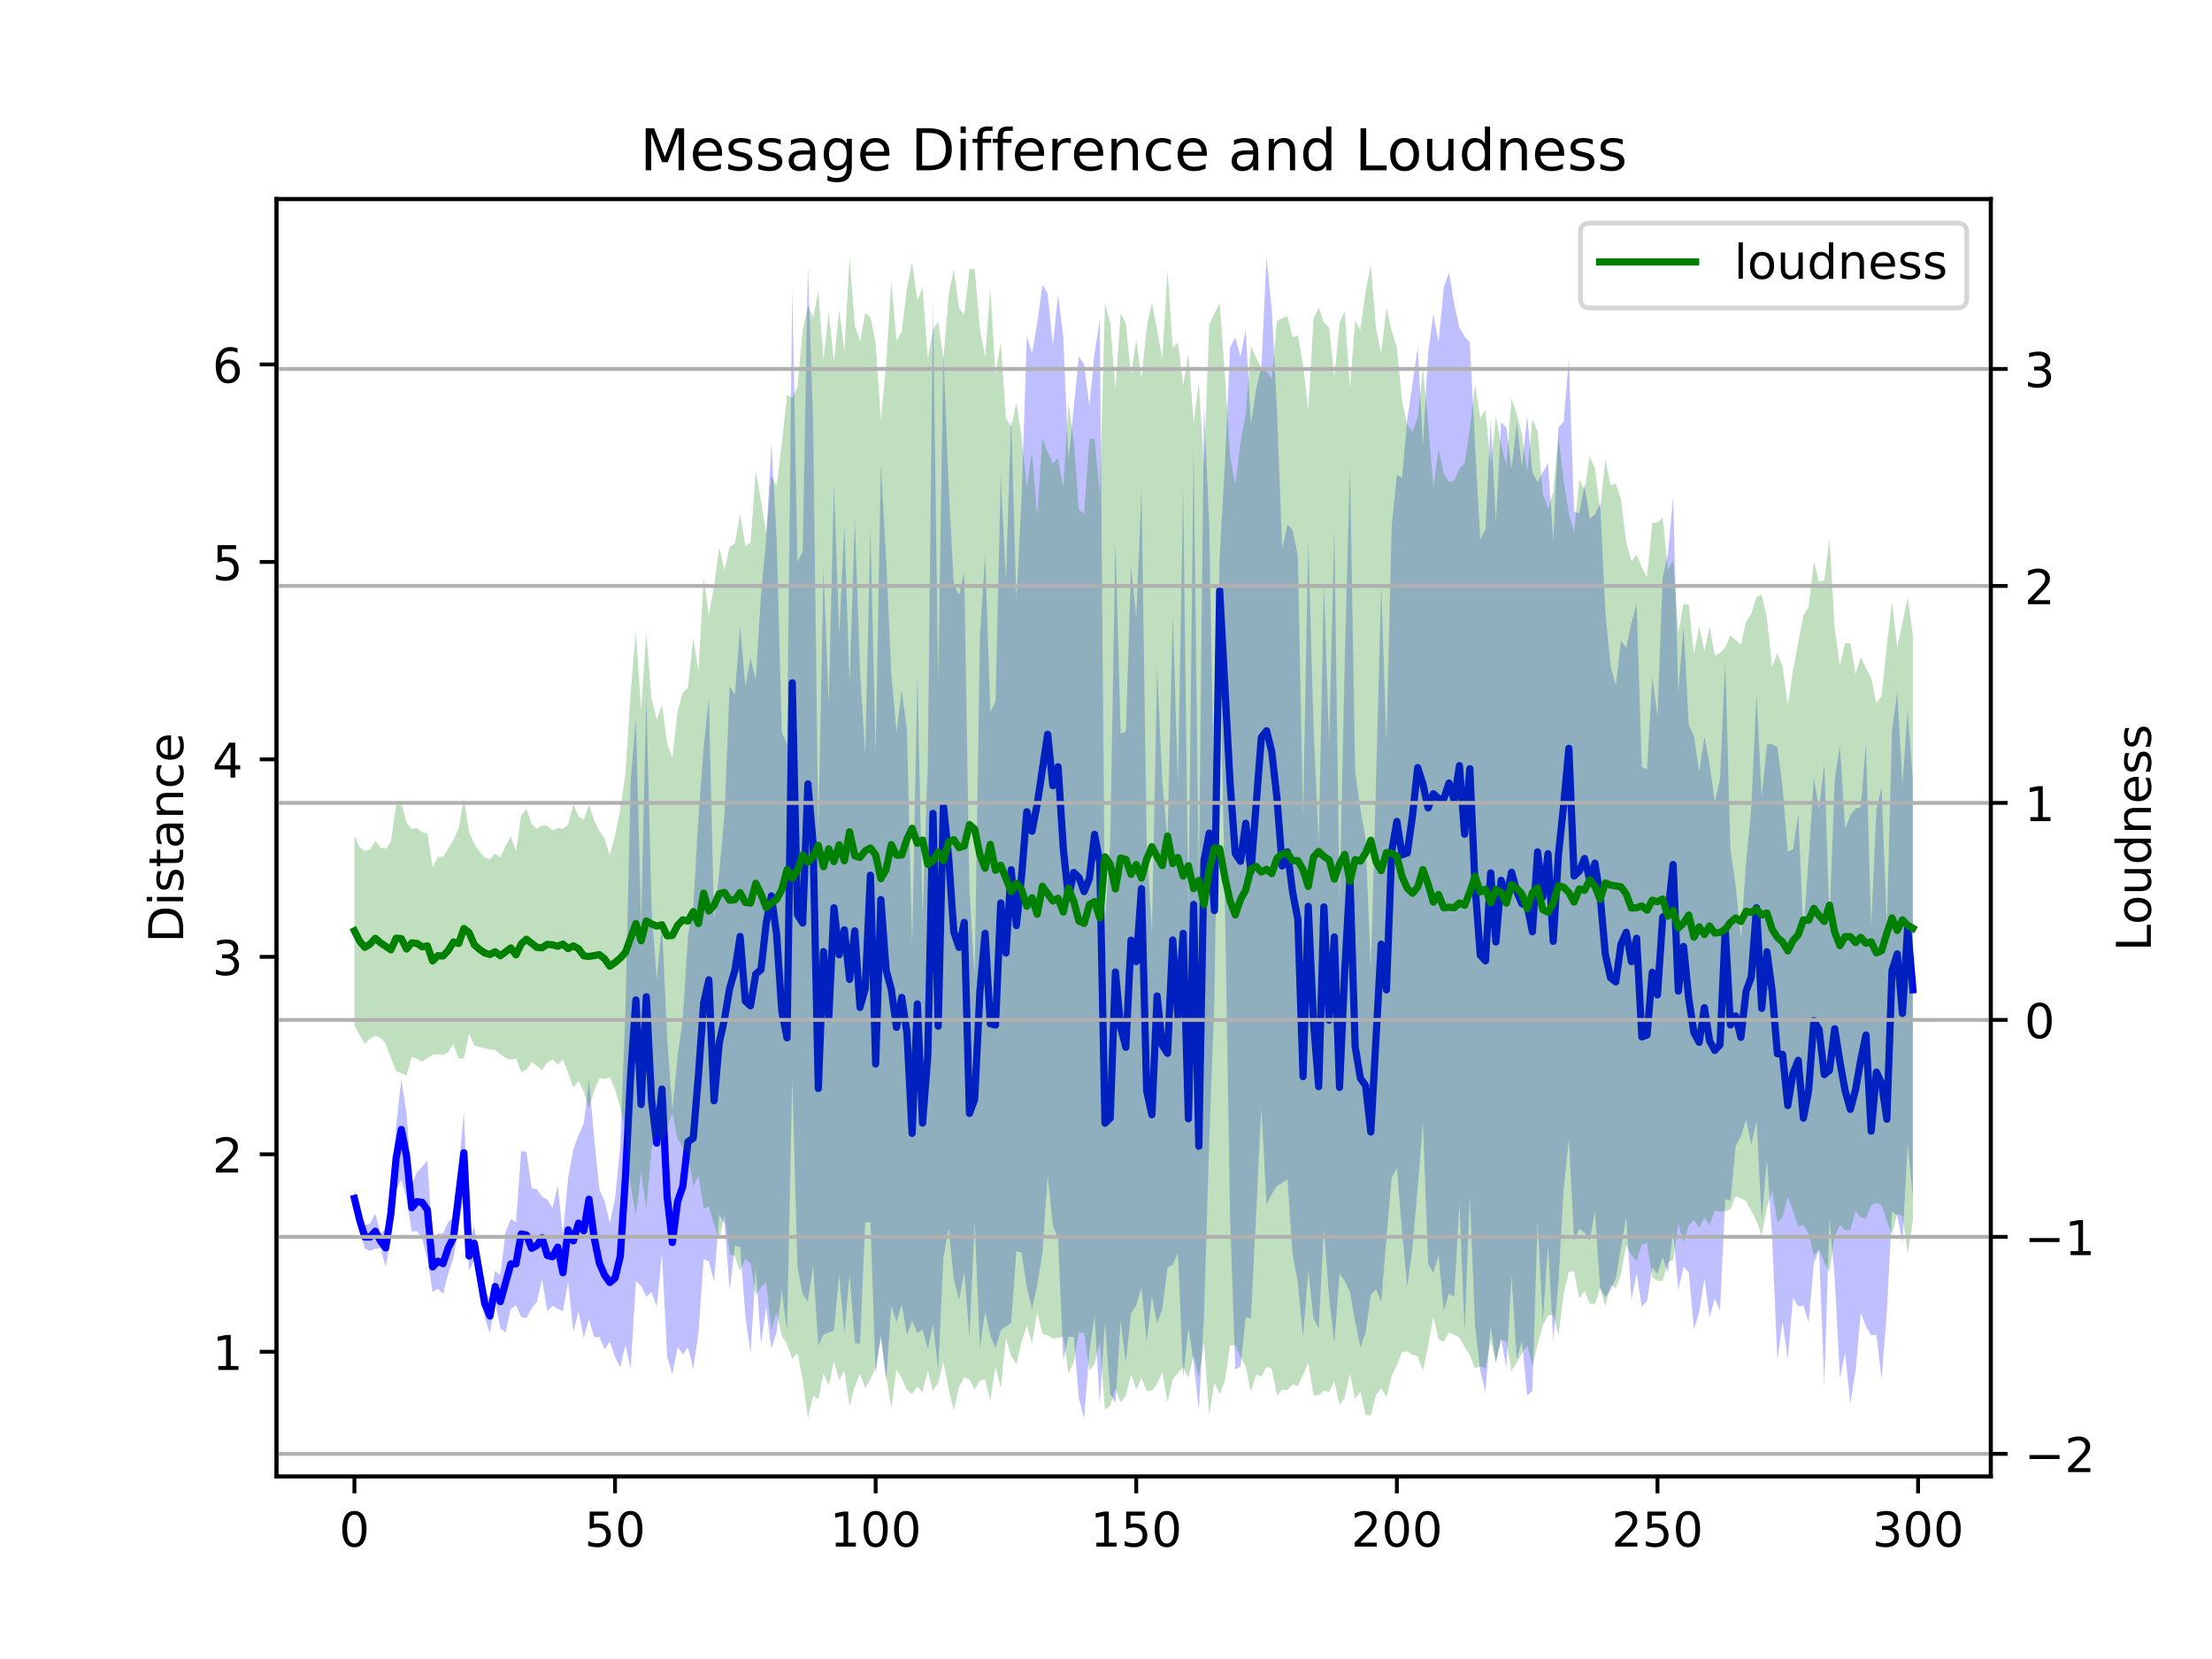 <?xml version="1.0" encoding="utf-8" standalone="no"?>
<!DOCTYPE svg PUBLIC "-//W3C//DTD SVG 1.1//EN"
  "http://www.w3.org/Graphics/SVG/1.1/DTD/svg11.dtd">
<!-- Created with matplotlib (https://matplotlib.org/) -->
<svg height="345.6pt" version="1.1" viewBox="0 0 460.8 345.6" width="460.8pt" xmlns="http://www.w3.org/2000/svg" xmlns:xlink="http://www.w3.org/1999/xlink">
 <defs>
  <style type="text/css">
*{stroke-linecap:butt;stroke-linejoin:round;}
  </style>
 </defs>
 <g id="figure_1">
  <g id="patch_1">
   <path d="M 0 345.6 
L 460.8 345.6 
L 460.8 0 
L 0 0 
z
" style="fill:#ffffff;"/>
  </g>
  <g id="axes_1">
   <g id="patch_2">
    <path d="M 57.6 307.584 
L 414.72 307.584 
L 414.72 41.472 
L 57.6 41.472 
z
" style="fill:#ffffff;"/>
   </g>
   <g id="PolyCollection_1">
    <path clip-path="url(#p0019d4f81c)" d="M 73.833 247.697 
L 73.833 251.621 
L 74.919 256.112 
L 76.004 260.156 
L 77.09 260.557 
L 78.176 260.15 
L 79.262 260.044 
L 80.348 263.97 
L 81.433 257.575 
L 82.519 247.896 
L 83.605 245.742 
L 84.691 249.686 
L 85.777 256.594 
L 86.862 256.452 
L 87.948 257.906 
L 89.034 262.431 
L 90.12 269.172 
L 91.206 268.462 
L 92.291 269.534 
L 93.377 265.325 
L 94.463 262.085 
L 95.549 255.434 
L 96.635 248.583 
L 97.72 264.641 
L 98.806 262.506 
L 99.892 267.842 
L 100.978 274.529 
L 102.064 277.753 
L 103.149 271.258 
L 104.235 276.711 
L 105.321 277.602 
L 106.407 272.662 
L 107.493 271.914 
L 108.578 274.367 
L 109.664 274.597 
L 110.75 272.566 
L 111.836 271.182 
L 112.922 266.405 
L 114.007 273.127 
L 115.093 272.009 
L 116.179 272.648 
L 117.265 273.176 
L 118.351 266.999 
L 119.436 277.505 
L 120.522 273.169 
L 121.608 278.718 
L 122.694 274.737 
L 123.78 278.583 
L 124.865 278.494 
L 125.951 281.115 
L 127.037 279.5 
L 128.123 282.722 
L 129.209 284.846 
L 130.294 280.208 
L 131.38 285.176 
L 132.466 266.859 
L 133.552 267.875 
L 134.638 270.111 
L 135.723 269.165 
L 136.809 272.266 
L 137.895 261.167 
L 138.981 282.541 
L 140.067 286.369 
L 141.152 280.598 
L 142.238 282.132 
L 143.324 280.665 
L 144.41 285.172 
L 145.496 277.733 
L 146.581 262.289 
L 147.667 262.777 
L 148.753 267.018 
L 149.839 252.961 
L 150.925 254.88 
L 152.01 268.738 
L 153.096 259.542 
L 154.182 259.713 
L 155.268 274.152 
L 156.354 281.948 
L 157.439 264.139 
L 158.525 279.921 
L 159.611 272.312 
L 160.697 280.988 
L 161.783 277.437 
L 162.868 268.8 
L 163.954 277.339 
L 165.04 224.715 
L 166.126 264.054 
L 167.212 269.577 
L 168.297 271.112 
L 169.383 263.689 
L 170.469 280.362 
L 171.555 277.974 
L 172.641 277.612 
L 173.726 277.173 
L 174.812 265.565 
L 175.898 277.72 
L 176.984 265.426 
L 178.07 279.753 
L 179.155 279.994 
L 180.241 254.708 
L 181.327 254.571 
L 182.413 286.266 
L 183.499 278.188 
L 184.584 287.795 
L 185.67 272.115 
L 186.756 275.441 
L 187.842 271.733 
L 188.928 278.123 
L 190.013 275.102 
L 191.099 277.707 
L 192.185 276.991 
L 193.271 280.97 
L 194.357 275.864 
L 195.442 285.347 
L 196.528 262.024 
L 197.614 255.869 
L 198.7 266.536 
L 199.786 270.824 
L 200.871 265.033 
L 201.957 278.532 
L 203.043 254.62 
L 204.129 280.709 
L 205.215 273.265 
L 206.3 278.206 
L 207.386 280.93 
L 208.472 277.153 
L 209.558 276.291 
L 210.644 275.602 
L 211.729 260.63 
L 212.815 261.013 
L 213.901 268.159 
L 214.987 272.625 
L 216.073 267.669 
L 217.158 261.08 
L 218.244 244.794 
L 219.33 255.346 
L 220.416 258.134 
L 221.502 283.286 
L 222.587 278.453 
L 223.673 278.512 
L 224.759 291.386 
L 225.845 295.488 
L 226.931 281.641 
L 228.016 274.064 
L 229.102 292.471 
L 230.188 275.517 
L 231.274 290.317 
L 232.36 292.296 
L 233.445 275.164 
L 234.531 283.873 
L 235.617 273.604 
L 236.703 271.968 
L 237.789 268.105 
L 238.875 279.584 
L 239.96 270.089 
L 241.046 275.723 
L 242.132 272.688 
L 243.218 264.064 
L 244.304 263.517 
L 245.389 260.99 
L 246.475 286.977 
L 247.561 276.504 
L 248.647 283.643 
L 249.733 293.691 
L 250.818 274.155 
L 251.904 237.601 
L 252.99 208.007 
L 254.076 130.184 
L 255.162 187.424 
L 256.247 253.781 
L 257.333 285.305 
L 258.419 284.619 
L 259.505 274.408 
L 260.591 274.665 
L 261.676 252.816 
L 262.762 230.761 
L 263.848 250.895 
L 264.934 248.728 
L 266.02 247.055 
L 267.105 246.444 
L 268.191 245.669 
L 269.277 261.344 
L 270.363 267.2 
L 271.449 278.514 
L 272.534 264.771 
L 273.62 274.568 
L 274.706 276.763 
L 275.792 256.04 
L 276.878 270.281 
L 277.963 279.783 
L 279.049 265.35 
L 280.135 266.82 
L 281.221 269.123 
L 282.307 275.302 
L 283.392 280.671 
L 284.478 277.613 
L 285.564 269.73 
L 286.65 268.556 
L 287.736 271.244 
L 288.821 258.064 
L 289.907 245.296 
L 290.993 243.312 
L 292.079 256.723 
L 293.165 267.98 
L 294.25 259.815 
L 295.336 247.448 
L 296.422 233.93 
L 297.508 263.229 
L 298.594 265.218 
L 299.679 261.503 
L 300.765 273.067 
L 301.851 269.437 
L 302.937 270.162 
L 304.023 250.757 
L 305.108 277.42 
L 306.194 248.936 
L 307.28 276.363 
L 308.366 285.587 
L 309.452 290.048 
L 310.537 276.254 
L 311.623 283.733 
L 312.709 278.786 
L 313.795 285.014 
L 314.881 265.748 
L 315.966 283.27 
L 317.052 279.249 
L 318.138 290.721 
L 319.224 289.758 
L 320.31 254.435 
L 321.395 275.442 
L 322.481 259.255 
L 323.567 279.441 
L 324.653 267.009 
L 325.739 247.687 
L 326.824 237.149 
L 327.91 258.453 
L 328.996 255.987 
L 330.082 256.755 
L 331.168 258.468 
L 332.253 252.429 
L 333.339 268.288 
L 334.425 270.244 
L 335.511 268.64 
L 336.597 266.344 
L 337.682 259.981 
L 338.768 253.47 
L 339.854 270.852 
L 340.94 265.262 
L 342.026 272.244 
L 343.111 270.999 
L 344.197 264.031 
L 345.283 265.326 
L 346.369 261.867 
L 347.455 265.145 
L 348.54 256.637 
L 349.626 268.701 
L 350.712 263.921 
L 351.798 265.079 
L 352.884 276.887 
L 353.969 273.445 
L 355.055 266.295 
L 356.141 274.499 
L 357.227 270.521 
L 358.313 273.02 
L 359.398 249.838 
L 360.484 250.09 
L 361.57 238.812 
L 362.656 236.753 
L 363.742 233.212 
L 364.827 238.59 
L 365.913 233.507 
L 366.999 254.071 
L 368.085 241.497 
L 369.171 257.969 
L 370.256 283.361 
L 371.342 275.295 
L 372.428 283.273 
L 373.514 270.378 
L 374.6 272.171 
L 375.685 271.977 
L 376.771 275.441 
L 377.857 263.238 
L 378.943 260.289 
L 380.029 288.737 
L 381.114 253.882 
L 382.2 266.133 
L 383.286 287.158 
L 384.372 281.862 
L 385.458 292.397 
L 386.543 285.559 
L 387.629 273.506 
L 388.715 276.327 
L 389.801 278.204 
L 390.887 278.055 
L 391.972 287.318 
L 393.058 273.383 
L 394.144 252.315 
L 395.23 253.225 
L 396.316 258.952 
L 397.401 238.257 
L 398.487 249.545 
L 398.487 162.852 
L 398.487 162.852 
L 397.401 148.091 
L 396.316 163.28 
L 395.23 144.204 
L 394.144 152.071 
L 393.058 192.938 
L 391.972 163.966 
L 390.887 168.637 
L 389.801 193.084 
L 388.715 154.885 
L 387.629 168.145 
L 386.543 168.444 
L 385.458 169.791 
L 384.372 172.563 
L 383.286 155.281 
L 382.2 162.483 
L 381.114 192.048 
L 380.029 158.993 
L 378.943 168.56 
L 377.857 162.018 
L 376.771 178.88 
L 375.685 193.881 
L 374.6 169.595 
L 373.514 176.891 
L 372.428 177.324 
L 371.342 164.016 
L 370.256 155.672 
L 369.171 155.025 
L 368.085 155.052 
L 366.999 166.028 
L 365.913 144.674 
L 364.827 168.472 
L 363.742 179.77 
L 362.656 195.445 
L 361.57 184.471 
L 360.484 176.939 
L 359.398 137.683 
L 358.313 162.193 
L 357.227 167.144 
L 356.141 159.17 
L 355.055 153.543 
L 353.969 160.837 
L 352.884 153.334 
L 351.798 151.015 
L 350.712 130.411 
L 349.626 144.23 
L 348.54 103.551 
L 347.455 115.45 
L 346.369 120.307 
L 345.283 149.17 
L 344.197 141.058 
L 343.111 160.222 
L 342.026 159.762 
L 340.94 125.656 
L 339.854 129.805 
L 338.768 134.966 
L 337.682 133.421 
L 336.597 142.761 
L 335.511 138.752 
L 334.425 127.386 
L 333.339 104.842 
L 332.253 107.195 
L 331.168 107.988 
L 330.082 100.929 
L 328.996 106.947 
L 327.91 106.509 
L 326.824 74.641 
L 325.739 87.859 
L 324.653 89.034 
L 323.567 112.754 
L 322.481 96.402 
L 321.395 98.329 
L 320.31 100.494 
L 319.224 98.46 
L 318.138 86.595 
L 317.052 97.271 
L 315.966 88.145 
L 314.881 97.668 
L 313.795 89.112 
L 312.709 87.956 
L 311.623 108.709 
L 310.537 87.41 
L 309.452 110.262 
L 308.366 112.344 
L 307.28 92.711 
L 306.194 71.335 
L 305.108 70.142 
L 304.023 68.236 
L 302.937 63.29 
L 301.851 56.795 
L 300.765 59.814 
L 299.679 71.245 
L 298.594 65.476 
L 297.508 73.378 
L 296.422 92.707 
L 295.336 72.347 
L 294.25 80.014 
L 293.165 87.379 
L 292.079 99.431 
L 290.993 98.942 
L 289.907 109.646 
L 288.821 154.369 
L 287.736 122.096 
L 286.65 162.769 
L 285.564 201.906 
L 284.478 174.66 
L 283.392 168.573 
L 282.307 160.771 
L 281.221 96.802 
L 280.135 137.724 
L 279.049 187.687 
L 277.963 110.561 
L 276.878 154.782 
L 275.792 121.805 
L 274.706 175.965 
L 273.62 150.983 
L 272.534 112.843 
L 271.449 170.047 
L 270.363 115.833 
L 269.277 110.394 
L 268.191 109.276 
L 267.105 114.375 
L 266.02 85.544 
L 264.934 64.434 
L 263.848 53.568 
L 262.762 76.484 
L 261.676 81.116 
L 260.591 88.455 
L 259.505 68.593 
L 258.419 74.24 
L 257.333 70.338 
L 256.247 72.34 
L 255.162 96.885 
L 254.076 115.854 
L 252.99 171.35 
L 251.904 109.521 
L 250.818 84.361 
L 249.733 183.886 
L 248.647 93.196 
L 247.561 189.631 
L 246.475 101.882 
L 245.389 163.032 
L 244.304 128.108 
L 243.218 174.8 
L 242.132 162.854 
L 241.046 139.231 
L 239.96 194.345 
L 238.875 174.924 
L 237.789 102.133 
L 236.703 128.668 
L 235.617 118.097 
L 234.531 152.466 
L 233.445 152.809 
L 232.36 112.689 
L 231.274 175.527 
L 230.188 192.482 
L 229.102 66.756 
L 228.016 73.573 
L 226.931 84.479 
L 225.845 75.995 
L 224.759 74.174 
L 223.673 84.996 
L 222.587 95.756 
L 221.502 70.201 
L 220.416 61.324 
L 219.33 71.986 
L 218.244 61.134 
L 217.158 59.29 
L 216.073 67.32 
L 214.987 73.685 
L 213.901 70.021 
L 212.815 103.911 
L 211.729 124.982 
L 210.644 86.761 
L 209.558 120.802 
L 208.472 99.042 
L 207.386 146.148 
L 206.3 148.342 
L 205.215 115.57 
L 204.129 132.64 
L 203.043 203.402 
L 201.957 185.369 
L 200.871 119.27 
L 199.786 123.907 
L 198.7 121.781 
L 197.614 101.246 
L 196.528 73.589 
L 195.442 142.213 
L 194.357 62.996 
L 193.271 159.093 
L 192.185 190.945 
L 191.099 140.559 
L 190.013 197.08 
L 188.928 152.027 
L 187.842 143.814 
L 186.756 152.6 
L 185.67 140.075 
L 184.584 116.326 
L 183.499 96.61 
L 182.413 157.04 
L 181.327 110.054 
L 180.241 157.15 
L 179.155 139.742 
L 178.07 108.048 
L 176.984 142.606 
L 175.898 109.657 
L 174.812 132.197 
L 173.726 101.015 
L 172.641 146.684 
L 171.555 118.471 
L 170.469 173.132 
L 169.383 87.657 
L 168.297 55.496 
L 167.212 114.983 
L 166.126 117.053 
L 165.04 59.79 
L 163.954 155.077 
L 162.868 152.591 
L 161.783 111.938 
L 160.697 92.274 
L 159.611 112.278 
L 158.525 124.099 
L 157.439 141.637 
L 156.354 137.116 
L 155.268 142.985 
L 154.182 130.444 
L 153.096 144.686 
L 152.01 142.945 
L 150.925 169.724 
L 149.839 181.495 
L 148.753 191.593 
L 147.667 145.482 
L 146.581 155.706 
L 145.496 170.214 
L 144.41 189.064 
L 143.324 194.997 
L 142.238 212.187 
L 141.152 220.044 
L 140.067 231.323 
L 138.981 216.081 
L 137.895 192.594 
L 136.809 204.009 
L 135.723 189.058 
L 134.638 145.17 
L 133.552 192.302 
L 132.466 149.743 
L 131.38 162.609 
L 130.294 210.232 
L 129.209 238.634 
L 128.123 249.752 
L 127.037 254.826 
L 125.951 250.164 
L 124.865 247.826 
L 123.78 237.173 
L 122.694 224.912 
L 121.608 234.057 
L 120.522 236.444 
L 119.436 239.464 
L 118.351 245.427 
L 117.265 257.073 
L 116.179 246.946 
L 115.093 251.617 
L 114.007 249.919 
L 112.922 249.27 
L 111.836 247.755 
L 110.75 247.517 
L 109.664 239.955 
L 108.578 239.749 
L 107.493 254.643 
L 106.407 253.94 
L 105.321 256.701 
L 104.235 265.581 
L 103.149 264.771 
L 102.064 270.569 
L 100.978 268.671 
L 99.892 262.541 
L 98.806 255.487 
L 97.72 258.691 
L 96.635 231.689 
L 95.549 243.228 
L 94.463 253.541 
L 93.377 254.546 
L 92.291 256.925 
L 91.206 257.003 
L 90.12 258.66 
L 89.034 241.705 
L 87.948 243.05 
L 86.862 244.213 
L 85.777 246.6 
L 84.691 231.958 
L 83.605 224.845 
L 82.519 234.627 
L 81.433 247.846 
L 80.348 255.964 
L 79.262 256.952 
L 78.176 252.838 
L 77.09 254.853 
L 76.004 255.253 
L 74.919 252.111 
L 73.833 247.697 
z
" style="fill:#0000ff;fill-opacity:0.25;"/>
   </g>
   <g id="matplotlib.axis_1">
    <g id="xtick_1">
     <g id="line2d_1">
      <defs>
       <path d="M 0 0 
L 0 3.5 
" id="m36c2802a65" style="stroke:#000000;stroke-width:0.8;"/>
      </defs>
      <g>
       <use style="stroke:#000000;stroke-width:0.8;" x="73.833" xlink:href="#m36c2802a65" y="307.584"/>
      </g>
     </g>
     <g id="text_1">
      <!-- 0 -->
      <defs>
       <path d="M 31.781 66.406 
Q 24.172 66.406 20.328 58.906 
Q 16.5 51.422 16.5 36.375 
Q 16.5 21.391 20.328 13.891 
Q 24.172 6.391 31.781 6.391 
Q 39.453 6.391 43.281 13.891 
Q 47.125 21.391 47.125 36.375 
Q 47.125 51.422 43.281 58.906 
Q 39.453 66.406 31.781 66.406 
z
M 31.781 74.219 
Q 44.047 74.219 50.516 64.516 
Q 56.984 54.828 56.984 36.375 
Q 56.984 17.969 50.516 8.266 
Q 44.047 -1.422 31.781 -1.422 
Q 19.531 -1.422 13.062 8.266 
Q 6.594 17.969 6.594 36.375 
Q 6.594 54.828 13.062 64.516 
Q 19.531 74.219 31.781 74.219 
z
" id="DejaVuSans-48"/>
      </defs>
      <g transform="translate(70.651 322.182)scale(0.1 -0.1)">
       <use xlink:href="#DejaVuSans-48"/>
      </g>
     </g>
    </g>
    <g id="xtick_2">
     <g id="line2d_2">
      <g>
       <use style="stroke:#000000;stroke-width:0.8;" x="128.123" xlink:href="#m36c2802a65" y="307.584"/>
      </g>
     </g>
     <g id="text_2">
      <!-- 50 -->
      <defs>
       <path d="M 10.797 72.906 
L 49.516 72.906 
L 49.516 64.594 
L 19.828 64.594 
L 19.828 46.734 
Q 21.969 47.469 24.109 47.828 
Q 26.266 48.188 28.422 48.188 
Q 40.625 48.188 47.75 41.5 
Q 54.891 34.812 54.891 23.391 
Q 54.891 11.625 47.562 5.094 
Q 40.234 -1.422 26.906 -1.422 
Q 22.312 -1.422 17.547 -0.641 
Q 12.797 0.141 7.719 1.703 
L 7.719 11.625 
Q 12.109 9.234 16.797 8.062 
Q 21.484 6.891 26.703 6.891 
Q 35.156 6.891 40.078 11.328 
Q 45.016 15.766 45.016 23.391 
Q 45.016 31 40.078 35.438 
Q 35.156 39.891 26.703 39.891 
Q 22.75 39.891 18.812 39.016 
Q 14.891 38.141 10.797 36.281 
z
" id="DejaVuSans-53"/>
      </defs>
      <g transform="translate(121.76 322.182)scale(0.1 -0.1)">
       <use xlink:href="#DejaVuSans-53"/>
       <use x="63.623" xlink:href="#DejaVuSans-48"/>
      </g>
     </g>
    </g>
    <g id="xtick_3">
     <g id="line2d_3">
      <g>
       <use style="stroke:#000000;stroke-width:0.8;" x="182.413" xlink:href="#m36c2802a65" y="307.584"/>
      </g>
     </g>
     <g id="text_3">
      <!-- 100 -->
      <defs>
       <path d="M 12.406 8.297 
L 28.516 8.297 
L 28.516 63.922 
L 10.984 60.406 
L 10.984 69.391 
L 28.422 72.906 
L 38.281 72.906 
L 38.281 8.297 
L 54.391 8.297 
L 54.391 0 
L 12.406 0 
z
" id="DejaVuSans-49"/>
      </defs>
      <g transform="translate(172.869 322.182)scale(0.1 -0.1)">
       <use xlink:href="#DejaVuSans-49"/>
       <use x="63.623" xlink:href="#DejaVuSans-48"/>
       <use x="127.246" xlink:href="#DejaVuSans-48"/>
      </g>
     </g>
    </g>
    <g id="xtick_4">
     <g id="line2d_4">
      <g>
       <use style="stroke:#000000;stroke-width:0.8;" x="236.703" xlink:href="#m36c2802a65" y="307.584"/>
      </g>
     </g>
     <g id="text_4">
      <!-- 150 -->
      <g transform="translate(227.159 322.182)scale(0.1 -0.1)">
       <use xlink:href="#DejaVuSans-49"/>
       <use x="63.623" xlink:href="#DejaVuSans-53"/>
       <use x="127.246" xlink:href="#DejaVuSans-48"/>
      </g>
     </g>
    </g>
    <g id="xtick_5">
     <g id="line2d_5">
      <g>
       <use style="stroke:#000000;stroke-width:0.8;" x="290.993" xlink:href="#m36c2802a65" y="307.584"/>
      </g>
     </g>
     <g id="text_5">
      <!-- 200 -->
      <defs>
       <path d="M 19.188 8.297 
L 53.609 8.297 
L 53.609 0 
L 7.328 0 
L 7.328 8.297 
Q 12.938 14.109 22.625 23.891 
Q 32.328 33.688 34.812 36.531 
Q 39.547 41.844 41.422 45.531 
Q 43.312 49.219 43.312 52.781 
Q 43.312 58.594 39.234 62.25 
Q 35.156 65.922 28.609 65.922 
Q 23.969 65.922 18.812 64.312 
Q 13.672 62.703 7.812 59.422 
L 7.812 69.391 
Q 13.766 71.781 18.938 73 
Q 24.125 74.219 28.422 74.219 
Q 39.75 74.219 46.484 68.547 
Q 53.219 62.891 53.219 53.422 
Q 53.219 48.922 51.531 44.891 
Q 49.859 40.875 45.406 35.406 
Q 44.188 33.984 37.641 27.219 
Q 31.109 20.453 19.188 8.297 
z
" id="DejaVuSans-50"/>
      </defs>
      <g transform="translate(281.449 322.182)scale(0.1 -0.1)">
       <use xlink:href="#DejaVuSans-50"/>
       <use x="63.623" xlink:href="#DejaVuSans-48"/>
       <use x="127.246" xlink:href="#DejaVuSans-48"/>
      </g>
     </g>
    </g>
    <g id="xtick_6">
     <g id="line2d_6">
      <g>
       <use style="stroke:#000000;stroke-width:0.8;" x="345.283" xlink:href="#m36c2802a65" y="307.584"/>
      </g>
     </g>
     <g id="text_6">
      <!-- 250 -->
      <g transform="translate(335.739 322.182)scale(0.1 -0.1)">
       <use xlink:href="#DejaVuSans-50"/>
       <use x="63.623" xlink:href="#DejaVuSans-53"/>
       <use x="127.246" xlink:href="#DejaVuSans-48"/>
      </g>
     </g>
    </g>
    <g id="xtick_7">
     <g id="line2d_7">
      <g>
       <use style="stroke:#000000;stroke-width:0.8;" x="399.573" xlink:href="#m36c2802a65" y="307.584"/>
      </g>
     </g>
     <g id="text_7">
      <!-- 300 -->
      <defs>
       <path d="M 40.578 39.312 
Q 47.656 37.797 51.625 33 
Q 55.609 28.219 55.609 21.188 
Q 55.609 10.406 48.188 4.484 
Q 40.766 -1.422 27.094 -1.422 
Q 22.516 -1.422 17.656 -0.516 
Q 12.797 0.391 7.625 2.203 
L 7.625 11.719 
Q 11.719 9.328 16.594 8.109 
Q 21.484 6.891 26.812 6.891 
Q 36.078 6.891 40.938 10.547 
Q 45.797 14.203 45.797 21.188 
Q 45.797 27.641 41.281 31.266 
Q 36.766 34.906 28.719 34.906 
L 20.219 34.906 
L 20.219 43.016 
L 29.109 43.016 
Q 36.375 43.016 40.234 45.922 
Q 44.094 48.828 44.094 54.297 
Q 44.094 59.906 40.109 62.906 
Q 36.141 65.922 28.719 65.922 
Q 24.656 65.922 20.016 65.031 
Q 15.375 64.156 9.812 62.312 
L 9.812 71.094 
Q 15.438 72.656 20.344 73.438 
Q 25.25 74.219 29.594 74.219 
Q 40.828 74.219 47.359 69.109 
Q 53.906 64.016 53.906 55.328 
Q 53.906 49.266 50.438 45.094 
Q 46.969 40.922 40.578 39.312 
z
" id="DejaVuSans-51"/>
      </defs>
      <g transform="translate(390.029 322.182)scale(0.1 -0.1)">
       <use xlink:href="#DejaVuSans-51"/>
       <use x="63.623" xlink:href="#DejaVuSans-48"/>
       <use x="127.246" xlink:href="#DejaVuSans-48"/>
      </g>
     </g>
    </g>
   </g>
   <g id="matplotlib.axis_2">
    <g id="ytick_1">
     <g id="line2d_8">
      <defs>
       <path d="M 0 0 
L -3.5 0 
" id="m3b6087a295" style="stroke:#000000;stroke-width:0.8;"/>
      </defs>
      <g>
       <use style="stroke:#000000;stroke-width:0.8;" x="57.6" xlink:href="#m3b6087a295" y="281.595"/>
      </g>
     </g>
     <g id="text_8">
      <!-- 1 -->
      <g transform="translate(44.237 285.394)scale(0.1 -0.1)">
       <use xlink:href="#DejaVuSans-49"/>
      </g>
     </g>
    </g>
    <g id="ytick_2">
     <g id="line2d_9">
      <g>
       <use style="stroke:#000000;stroke-width:0.8;" x="57.6" xlink:href="#m3b6087a295" y="240.461"/>
      </g>
     </g>
     <g id="text_9">
      <!-- 2 -->
      <g transform="translate(44.237 244.26)scale(0.1 -0.1)">
       <use xlink:href="#DejaVuSans-50"/>
      </g>
     </g>
    </g>
    <g id="ytick_3">
     <g id="line2d_10">
      <g>
       <use style="stroke:#000000;stroke-width:0.8;" x="57.6" xlink:href="#m3b6087a295" y="199.326"/>
      </g>
     </g>
     <g id="text_10">
      <!-- 3 -->
      <g transform="translate(44.237 203.125)scale(0.1 -0.1)">
       <use xlink:href="#DejaVuSans-51"/>
      </g>
     </g>
    </g>
    <g id="ytick_4">
     <g id="line2d_11">
      <g>
       <use style="stroke:#000000;stroke-width:0.8;" x="57.6" xlink:href="#m3b6087a295" y="158.192"/>
      </g>
     </g>
     <g id="text_11">
      <!-- 4 -->
      <defs>
       <path d="M 37.797 64.312 
L 12.891 25.391 
L 37.797 25.391 
z
M 35.203 72.906 
L 47.609 72.906 
L 47.609 25.391 
L 58.016 25.391 
L 58.016 17.188 
L 47.609 17.188 
L 47.609 0 
L 37.797 0 
L 37.797 17.188 
L 4.891 17.188 
L 4.891 26.703 
z
" id="DejaVuSans-52"/>
      </defs>
      <g transform="translate(44.237 161.991)scale(0.1 -0.1)">
       <use xlink:href="#DejaVuSans-52"/>
      </g>
     </g>
    </g>
    <g id="ytick_5">
     <g id="line2d_12">
      <g>
       <use style="stroke:#000000;stroke-width:0.8;" x="57.6" xlink:href="#m3b6087a295" y="117.057"/>
      </g>
     </g>
     <g id="text_12">
      <!-- 5 -->
      <g transform="translate(44.237 120.856)scale(0.1 -0.1)">
       <use xlink:href="#DejaVuSans-53"/>
      </g>
     </g>
    </g>
    <g id="ytick_6">
     <g id="line2d_13">
      <g>
       <use style="stroke:#000000;stroke-width:0.8;" x="57.6" xlink:href="#m3b6087a295" y="75.923"/>
      </g>
     </g>
     <g id="text_13">
      <!-- 6 -->
      <defs>
       <path d="M 33.016 40.375 
Q 26.375 40.375 22.484 35.828 
Q 18.609 31.297 18.609 23.391 
Q 18.609 15.531 22.484 10.953 
Q 26.375 6.391 33.016 6.391 
Q 39.656 6.391 43.531 10.953 
Q 47.406 15.531 47.406 23.391 
Q 47.406 31.297 43.531 35.828 
Q 39.656 40.375 33.016 40.375 
z
M 52.594 71.297 
L 52.594 62.312 
Q 48.875 64.062 45.094 64.984 
Q 41.312 65.922 37.594 65.922 
Q 27.828 65.922 22.672 59.328 
Q 17.531 52.734 16.797 39.406 
Q 19.672 43.656 24.016 45.922 
Q 28.375 48.188 33.594 48.188 
Q 44.578 48.188 50.953 41.516 
Q 57.328 34.859 57.328 23.391 
Q 57.328 12.156 50.688 5.359 
Q 44.047 -1.422 33.016 -1.422 
Q 20.359 -1.422 13.672 8.266 
Q 6.984 17.969 6.984 36.375 
Q 6.984 53.656 15.188 63.938 
Q 23.391 74.219 37.203 74.219 
Q 40.922 74.219 44.703 73.484 
Q 48.484 72.75 52.594 71.297 
z
" id="DejaVuSans-54"/>
      </defs>
      <g transform="translate(44.237 79.722)scale(0.1 -0.1)">
       <use xlink:href="#DejaVuSans-54"/>
      </g>
     </g>
    </g>
    <g id="text_14">
     <!-- Distance -->
     <defs>
      <path d="M 19.672 64.797 
L 19.672 8.109 
L 31.594 8.109 
Q 46.688 8.109 53.688 14.938 
Q 60.688 21.781 60.688 36.531 
Q 60.688 51.172 53.688 57.984 
Q 46.688 64.797 31.594 64.797 
z
M 9.812 72.906 
L 30.078 72.906 
Q 51.266 72.906 61.172 64.094 
Q 71.094 55.281 71.094 36.531 
Q 71.094 17.672 61.125 8.828 
Q 51.172 0 30.078 0 
L 9.812 0 
z
" id="DejaVuSans-68"/>
      <path d="M 9.422 54.688 
L 18.406 54.688 
L 18.406 0 
L 9.422 0 
z
M 9.422 75.984 
L 18.406 75.984 
L 18.406 64.594 
L 9.422 64.594 
z
" id="DejaVuSans-105"/>
      <path d="M 44.281 53.078 
L 44.281 44.578 
Q 40.484 46.531 36.375 47.5 
Q 32.281 48.484 27.875 48.484 
Q 21.188 48.484 17.844 46.438 
Q 14.5 44.391 14.5 40.281 
Q 14.5 37.156 16.891 35.375 
Q 19.281 33.594 26.516 31.984 
L 29.594 31.297 
Q 39.156 29.25 43.188 25.516 
Q 47.219 21.781 47.219 15.094 
Q 47.219 7.469 41.188 3.016 
Q 35.156 -1.422 24.609 -1.422 
Q 20.219 -1.422 15.453 -0.562 
Q 10.688 0.297 5.422 2 
L 5.422 11.281 
Q 10.406 8.688 15.234 7.391 
Q 20.062 6.109 24.812 6.109 
Q 31.156 6.109 34.562 8.281 
Q 37.984 10.453 37.984 14.406 
Q 37.984 18.062 35.516 20.016 
Q 33.062 21.969 24.703 23.781 
L 21.578 24.516 
Q 13.234 26.266 9.516 29.906 
Q 5.812 33.547 5.812 39.891 
Q 5.812 47.609 11.281 51.797 
Q 16.75 56 26.812 56 
Q 31.781 56 36.172 55.266 
Q 40.578 54.547 44.281 53.078 
z
" id="DejaVuSans-115"/>
      <path d="M 18.312 70.219 
L 18.312 54.688 
L 36.812 54.688 
L 36.812 47.703 
L 18.312 47.703 
L 18.312 18.016 
Q 18.312 11.328 20.141 9.422 
Q 21.969 7.516 27.594 7.516 
L 36.812 7.516 
L 36.812 0 
L 27.594 0 
Q 17.188 0 13.234 3.875 
Q 9.281 7.766 9.281 18.016 
L 9.281 47.703 
L 2.688 47.703 
L 2.688 54.688 
L 9.281 54.688 
L 9.281 70.219 
z
" id="DejaVuSans-116"/>
      <path d="M 34.281 27.484 
Q 23.391 27.484 19.188 25 
Q 14.984 22.516 14.984 16.5 
Q 14.984 11.719 18.141 8.906 
Q 21.297 6.109 26.703 6.109 
Q 34.188 6.109 38.703 11.406 
Q 43.219 16.703 43.219 25.484 
L 43.219 27.484 
z
M 52.203 31.203 
L 52.203 0 
L 43.219 0 
L 43.219 8.297 
Q 40.141 3.328 35.547 0.953 
Q 30.953 -1.422 24.312 -1.422 
Q 15.922 -1.422 10.953 3.297 
Q 6 8.016 6 15.922 
Q 6 25.141 12.172 29.828 
Q 18.359 34.516 30.609 34.516 
L 43.219 34.516 
L 43.219 35.406 
Q 43.219 41.609 39.141 45 
Q 35.062 48.391 27.688 48.391 
Q 23 48.391 18.547 47.266 
Q 14.109 46.141 10.016 43.891 
L 10.016 52.203 
Q 14.938 54.109 19.578 55.047 
Q 24.219 56 28.609 56 
Q 40.484 56 46.344 49.844 
Q 52.203 43.703 52.203 31.203 
z
" id="DejaVuSans-97"/>
      <path d="M 54.891 33.016 
L 54.891 0 
L 45.906 0 
L 45.906 32.719 
Q 45.906 40.484 42.875 44.328 
Q 39.844 48.188 33.797 48.188 
Q 26.516 48.188 22.312 43.547 
Q 18.109 38.922 18.109 30.906 
L 18.109 0 
L 9.078 0 
L 9.078 54.688 
L 18.109 54.688 
L 18.109 46.188 
Q 21.344 51.125 25.703 53.562 
Q 30.078 56 35.797 56 
Q 45.219 56 50.047 50.172 
Q 54.891 44.344 54.891 33.016 
z
" id="DejaVuSans-110"/>
      <path d="M 48.781 52.594 
L 48.781 44.188 
Q 44.969 46.297 41.141 47.344 
Q 37.312 48.391 33.406 48.391 
Q 24.656 48.391 19.812 42.844 
Q 14.984 37.312 14.984 27.297 
Q 14.984 17.281 19.812 11.734 
Q 24.656 6.203 33.406 6.203 
Q 37.312 6.203 41.141 7.25 
Q 44.969 8.297 48.781 10.406 
L 48.781 2.094 
Q 45.016 0.344 40.984 -0.531 
Q 36.969 -1.422 32.422 -1.422 
Q 20.062 -1.422 12.781 6.344 
Q 5.516 14.109 5.516 27.297 
Q 5.516 40.672 12.859 48.328 
Q 20.219 56 33.016 56 
Q 37.156 56 41.109 55.141 
Q 45.062 54.297 48.781 52.594 
z
" id="DejaVuSans-99"/>
      <path d="M 56.203 29.594 
L 56.203 25.203 
L 14.891 25.203 
Q 15.484 15.922 20.484 11.062 
Q 25.484 6.203 34.422 6.203 
Q 39.594 6.203 44.453 7.469 
Q 49.312 8.734 54.109 11.281 
L 54.109 2.781 
Q 49.266 0.734 44.188 -0.344 
Q 39.109 -1.422 33.891 -1.422 
Q 20.797 -1.422 13.156 6.188 
Q 5.516 13.812 5.516 26.812 
Q 5.516 40.234 12.766 48.109 
Q 20.016 56 32.328 56 
Q 43.359 56 49.781 48.891 
Q 56.203 41.797 56.203 29.594 
z
M 47.219 32.234 
Q 47.125 39.594 43.094 43.984 
Q 39.062 48.391 32.422 48.391 
Q 24.906 48.391 20.391 44.141 
Q 15.875 39.891 15.188 32.172 
z
" id="DejaVuSans-101"/>
     </defs>
     <g transform="translate(38.158 196.391)rotate(-90)scale(0.1 -0.1)">
      <use xlink:href="#DejaVuSans-68"/>
      <use x="77.002" xlink:href="#DejaVuSans-105"/>
      <use x="104.785" xlink:href="#DejaVuSans-115"/>
      <use x="156.885" xlink:href="#DejaVuSans-116"/>
      <use x="196.094" xlink:href="#DejaVuSans-97"/>
      <use x="257.373" xlink:href="#DejaVuSans-110"/>
      <use x="320.752" xlink:href="#DejaVuSans-99"/>
      <use x="375.732" xlink:href="#DejaVuSans-101"/>
     </g>
    </g>
   </g>
   <g id="line2d_14">
    <path clip-path="url(#p0019d4f81c)" d="M 73.833 249.659 
L 74.919 254.112 
L 76.004 257.704 
L 77.09 257.705 
L 78.176 256.494 
L 79.262 258.498 
L 80.348 259.967 
L 81.433 252.71 
L 82.519 241.262 
L 83.605 235.294 
L 84.691 240.822 
L 85.777 251.597 
L 86.862 250.333 
L 87.948 250.478 
L 89.034 252.068 
L 90.12 263.916 
L 91.206 262.733 
L 92.291 263.229 
L 93.377 259.936 
L 94.463 257.813 
L 96.635 240.136 
L 97.72 261.666 
L 98.806 258.997 
L 100.978 271.6 
L 102.064 274.161 
L 103.149 268.015 
L 104.235 271.146 
L 106.407 263.301 
L 107.493 263.279 
L 108.578 257.058 
L 109.664 257.276 
L 110.75 260.041 
L 111.836 259.468 
L 112.922 257.838 
L 114.007 261.523 
L 115.093 261.813 
L 116.179 259.797 
L 117.265 265.125 
L 118.351 256.213 
L 119.436 258.484 
L 120.522 254.807 
L 121.608 256.388 
L 122.694 249.825 
L 123.78 257.878 
L 124.865 263.16 
L 125.951 265.64 
L 127.037 267.163 
L 128.123 266.237 
L 129.209 261.74 
L 130.294 245.22 
L 131.38 223.892 
L 132.466 208.301 
L 133.552 230.088 
L 134.638 207.64 
L 135.723 229.112 
L 136.809 238.137 
L 137.895 226.881 
L 138.981 249.311 
L 140.067 258.846 
L 141.152 250.321 
L 142.238 247.16 
L 143.324 237.831 
L 144.41 237.118 
L 145.496 223.973 
L 146.581 208.997 
L 147.667 204.13 
L 148.753 229.306 
L 149.839 217.228 
L 150.925 212.302 
L 152.01 205.842 
L 153.096 202.114 
L 154.182 195.079 
L 155.268 208.568 
L 156.354 209.532 
L 157.439 202.888 
L 158.525 202.01 
L 159.611 192.295 
L 160.697 186.631 
L 161.783 194.688 
L 162.868 210.696 
L 163.954 216.208 
L 165.04 142.252 
L 166.126 190.553 
L 167.212 192.28 
L 168.297 163.304 
L 169.383 175.673 
L 170.469 226.747 
L 171.555 198.223 
L 172.641 212.148 
L 173.726 189.094 
L 174.812 198.881 
L 175.898 193.689 
L 176.984 204.016 
L 178.07 193.901 
L 179.155 209.868 
L 180.241 205.929 
L 181.327 182.313 
L 182.413 221.653 
L 183.499 187.399 
L 184.584 202.06 
L 185.67 206.095 
L 186.756 214.021 
L 187.842 207.774 
L 188.928 215.075 
L 190.013 236.091 
L 191.099 209.133 
L 192.185 233.968 
L 193.271 220.031 
L 194.357 169.43 
L 195.442 213.78 
L 196.528 167.806 
L 197.614 178.558 
L 198.7 194.158 
L 199.786 197.365 
L 200.871 192.151 
L 201.957 231.951 
L 203.043 229.011 
L 204.129 206.674 
L 205.215 194.418 
L 206.3 213.274 
L 207.386 213.539 
L 208.472 188.097 
L 209.558 198.546 
L 210.644 181.182 
L 211.729 192.806 
L 212.815 182.462 
L 213.901 169.09 
L 214.987 173.155 
L 216.073 167.495 
L 218.244 152.964 
L 219.33 163.666 
L 220.416 159.729 
L 221.502 176.744 
L 222.587 187.104 
L 223.673 181.754 
L 224.759 182.78 
L 225.845 185.742 
L 226.931 183.06 
L 228.016 173.819 
L 229.102 179.613 
L 230.188 234 
L 231.274 232.922 
L 232.36 202.492 
L 233.445 213.987 
L 234.531 218.17 
L 235.617 195.851 
L 236.703 200.318 
L 237.789 185.119 
L 238.875 227.254 
L 239.96 232.217 
L 241.046 207.477 
L 242.132 217.771 
L 243.218 219.432 
L 244.304 195.813 
L 245.389 212.011 
L 246.475 194.43 
L 247.561 233.067 
L 248.647 188.42 
L 249.733 238.788 
L 250.818 179.258 
L 251.904 173.561 
L 252.99 189.679 
L 254.076 123.019 
L 256.247 163.061 
L 257.333 177.821 
L 258.419 179.429 
L 259.505 171.501 
L 260.591 181.56 
L 262.762 153.622 
L 263.848 152.231 
L 264.934 156.581 
L 266.02 166.3 
L 267.105 180.409 
L 268.191 177.473 
L 269.277 185.869 
L 270.363 191.516 
L 271.449 224.281 
L 272.534 188.807 
L 273.62 212.776 
L 274.706 226.364 
L 275.792 188.922 
L 276.878 212.531 
L 277.963 195.172 
L 279.049 226.519 
L 280.135 202.272 
L 281.221 182.963 
L 282.307 218.037 
L 283.392 224.622 
L 284.478 226.137 
L 285.564 235.818 
L 287.736 196.67 
L 288.821 206.217 
L 289.907 177.471 
L 290.993 171.127 
L 292.079 178.077 
L 293.165 177.679 
L 294.25 169.914 
L 295.336 159.897 
L 296.422 163.319 
L 297.508 168.304 
L 298.594 165.347 
L 299.679 166.374 
L 300.765 166.44 
L 301.851 163.116 
L 302.937 166.726 
L 304.023 159.496 
L 305.108 173.781 
L 306.194 160.135 
L 307.28 184.537 
L 308.366 198.965 
L 309.452 200.155 
L 310.537 181.832 
L 311.623 196.221 
L 312.709 183.371 
L 313.795 187.063 
L 314.881 181.708 
L 315.966 185.708 
L 317.052 188.26 
L 318.138 188.658 
L 319.224 194.109 
L 320.31 177.465 
L 321.395 186.886 
L 322.481 177.829 
L 323.567 196.098 
L 324.653 178.022 
L 325.739 167.773 
L 326.824 155.895 
L 327.91 182.481 
L 328.996 181.467 
L 330.082 178.842 
L 331.168 183.228 
L 332.253 179.812 
L 333.339 186.565 
L 334.425 198.815 
L 335.511 203.696 
L 336.597 204.552 
L 337.682 196.701 
L 338.768 194.218 
L 339.854 200.329 
L 340.94 195.459 
L 342.026 216.003 
L 343.111 215.611 
L 344.197 202.544 
L 345.283 207.248 
L 346.369 191.087 
L 347.455 190.297 
L 348.54 180.094 
L 349.626 206.466 
L 350.712 197.166 
L 351.798 208.047 
L 352.884 215.11 
L 353.969 217.141 
L 355.055 209.919 
L 356.141 216.835 
L 357.227 218.832 
L 358.313 217.607 
L 359.398 193.761 
L 360.484 213.515 
L 361.57 211.641 
L 362.656 216.099 
L 363.742 206.491 
L 364.827 203.531 
L 365.913 189.091 
L 366.999 210.05 
L 368.085 198.275 
L 369.171 206.497 
L 370.256 219.517 
L 371.342 219.655 
L 372.428 230.299 
L 373.514 223.634 
L 374.6 220.883 
L 375.685 232.929 
L 376.771 227.161 
L 377.857 212.628 
L 378.943 214.424 
L 380.029 223.865 
L 381.114 222.965 
L 382.2 214.308 
L 383.286 221.22 
L 384.372 227.212 
L 385.458 231.094 
L 386.543 227.001 
L 387.629 220.825 
L 388.715 215.606 
L 389.801 235.644 
L 390.887 223.346 
L 391.972 225.642 
L 393.058 233.16 
L 394.144 202.193 
L 395.23 198.714 
L 396.316 211.116 
L 397.401 193.174 
L 398.487 206.199 
L 398.487 206.199 
" style="fill:none;stroke:#0000ff;stroke-linecap:square;stroke-width:1.5;"/>
   </g>
   <g id="patch_3">
    <path d="M 57.6 307.584 
L 57.6 41.472 
" style="fill:none;stroke:#000000;stroke-linecap:square;stroke-linejoin:miter;stroke-width:0.8;"/>
   </g>
   <g id="patch_4">
    <path d="M 414.72 307.584 
L 414.72 41.472 
" style="fill:none;stroke:#000000;stroke-linecap:square;stroke-linejoin:miter;stroke-width:0.8;"/>
   </g>
   <g id="patch_5">
    <path d="M 57.6 307.584 
L 414.72 307.584 
" style="fill:none;stroke:#000000;stroke-linecap:square;stroke-linejoin:miter;stroke-width:0.8;"/>
   </g>
   <g id="patch_6">
    <path d="M 57.6 41.472 
L 414.72 41.472 
" style="fill:none;stroke:#000000;stroke-linecap:square;stroke-linejoin:miter;stroke-width:0.8;"/>
   </g>
  </g>
  <g id="axes_2">
   <g id="PolyCollection_2">
    <path clip-path="url(#p0019d4f81c)" d="M 73.833 174.068 
L 73.833 213.742 
L 74.919 215.625 
L 76.004 217.437 
L 77.09 216.364 
L 78.176 215.781 
L 79.262 216.199 
L 80.348 217.458 
L 81.433 220.363 
L 82.519 223.101 
L 83.605 223.606 
L 84.691 224.039 
L 85.777 220.15 
L 86.862 220.591 
L 87.948 221.13 
L 89.034 220.433 
L 90.12 219.712 
L 91.206 219.651 
L 92.291 219.798 
L 93.377 219.154 
L 94.463 217.543 
L 95.549 220.518 
L 96.635 220.49 
L 97.72 215.261 
L 98.806 217.788 
L 99.892 218.134 
L 100.978 218.399 
L 102.064 218.671 
L 103.149 218.729 
L 104.235 219.624 
L 105.321 220.404 
L 106.407 220.783 
L 107.493 220.469 
L 108.578 223.334 
L 109.664 222.855 
L 110.75 221.238 
L 111.836 222.103 
L 112.922 222.938 
L 114.007 221.409 
L 115.093 220.629 
L 116.179 221.778 
L 117.265 220.672 
L 118.351 223.422 
L 119.436 226.544 
L 120.522 225.201 
L 121.608 227.508 
L 122.694 230.79 
L 123.78 227.236 
L 124.865 224.623 
L 125.951 224.77 
L 127.037 224.389 
L 128.123 226.944 
L 129.209 230.672 
L 130.294 235.668 
L 131.38 246.914 
L 132.466 253.228 
L 133.552 244.154 
L 134.638 251.824 
L 135.723 239.339 
L 136.809 235.945 
L 137.895 238.507 
L 138.981 235.054 
L 140.067 231.845 
L 141.152 237.309 
L 142.238 238.973 
L 143.324 240.44 
L 144.41 247.029 
L 145.496 244.923 
L 146.581 251.726 
L 147.667 251.317 
L 148.753 255.173 
L 149.839 258.333 
L 150.925 252.988 
L 152.01 261.265 
L 153.096 261.637 
L 154.182 264.825 
L 155.268 262.306 
L 156.354 263.159 
L 157.439 269.798 
L 158.525 268.19 
L 159.611 267.091 
L 160.697 277.034 
L 161.783 273.39 
L 162.868 278.302 
L 163.954 279.979 
L 165.04 283.1 
L 166.126 281.866 
L 167.212 287.35 
L 168.297 295.488 
L 169.383 290.766 
L 170.469 291.484 
L 171.555 286.162 
L 172.641 288.619 
L 173.726 283.559 
L 174.812 287.513 
L 175.898 285.466 
L 176.984 292.965 
L 178.07 288.746 
L 179.155 286.18 
L 180.241 289.216 
L 181.327 287.278 
L 182.413 284.774 
L 183.499 278.625 
L 184.584 286.197 
L 185.67 293.399 
L 186.756 285.283 
L 187.842 287.104 
L 188.928 289.585 
L 190.013 290.393 
L 191.099 288.798 
L 192.185 290.041 
L 193.271 285.484 
L 194.357 289.806 
L 195.442 288.002 
L 196.528 283.781 
L 197.614 289.272 
L 198.7 293.805 
L 199.786 288.925 
L 200.871 286.893 
L 201.957 287.428 
L 203.043 289.448 
L 204.129 287.575 
L 205.215 287.326 
L 206.3 291.768 
L 207.386 284.637 
L 208.472 289.198 
L 209.558 278.682 
L 210.644 282.547 
L 211.729 284.16 
L 212.815 279.548 
L 213.901 276.13 
L 214.987 279.869 
L 216.073 273.366 
L 217.158 277.863 
L 218.244 278.141 
L 219.33 278.817 
L 220.416 278.773 
L 221.502 278.411 
L 222.587 286.205 
L 223.673 283.612 
L 224.759 277.596 
L 225.845 277.677 
L 226.931 285.513 
L 228.016 284.149 
L 229.102 279.668 
L 230.188 293.745 
L 231.274 292.853 
L 232.36 289.305 
L 233.445 292.223 
L 234.531 290.697 
L 235.617 286.324 
L 236.703 289.442 
L 237.789 287.014 
L 238.875 289.745 
L 239.96 289.669 
L 241.046 288.282 
L 242.132 285.775 
L 243.218 292.067 
L 244.304 287.384 
L 245.389 285.981 
L 246.475 284.777 
L 247.561 286.995 
L 248.647 282.312 
L 249.733 287.043 
L 250.818 279.761 
L 251.904 294.756 
L 252.99 287.998 
L 254.076 290.428 
L 255.162 287.7 
L 256.247 280.281 
L 257.333 280.244 
L 258.419 282.666 
L 259.505 284.635 
L 260.591 289.92 
L 261.676 286.381 
L 262.762 286.747 
L 263.848 284.698 
L 264.934 285.181 
L 266.02 290.722 
L 267.105 289.497 
L 268.191 289.59 
L 269.277 288.404 
L 270.363 288.697 
L 271.449 286.42 
L 272.534 283.853 
L 273.62 290.624 
L 274.706 290.664 
L 275.792 289.663 
L 276.878 290.04 
L 277.963 287.705 
L 279.049 292.713 
L 280.135 291.119 
L 281.221 286.171 
L 282.307 291.43 
L 283.392 289.876 
L 284.478 294.786 
L 285.564 294.85 
L 286.65 290.608 
L 287.736 289.153 
L 288.821 291.071 
L 289.907 286.631 
L 290.993 284.384 
L 292.079 281.639 
L 293.165 281.542 
L 294.25 282.23 
L 295.336 282.552 
L 296.422 285.498 
L 297.508 280.379 
L 298.594 274.25 
L 299.679 279.048 
L 300.765 279.503 
L 301.851 277.55 
L 302.937 278.084 
L 304.023 278.64 
L 305.108 280.643 
L 306.194 282.347 
L 307.28 285.047 
L 308.366 284.595 
L 309.452 285.046 
L 310.537 279.178 
L 311.623 283.917 
L 312.709 279.156 
L 313.795 279.379 
L 314.881 285.565 
L 315.966 283.923 
L 317.052 281.883 
L 318.138 280.277 
L 319.224 284.598 
L 320.31 280.132 
L 321.395 276.107 
L 322.481 274.091 
L 323.567 273.762 
L 324.653 278.113 
L 325.739 269.562 
L 326.824 264.958 
L 327.91 264.887 
L 328.996 270.518 
L 330.082 268.897 
L 331.168 271.556 
L 332.253 271.685 
L 333.339 268.392 
L 334.425 272.151 
L 335.511 267.717 
L 336.597 268.349 
L 337.682 265.395 
L 338.768 259.424 
L 339.854 261.442 
L 340.94 262.672 
L 342.026 259.248 
L 343.111 259.009 
L 344.197 266.09 
L 345.283 266.843 
L 346.369 266.785 
L 347.455 262.889 
L 348.54 262.538 
L 349.626 254.842 
L 350.712 258.814 
L 351.798 255.291 
L 352.884 254.147 
L 353.969 255.753 
L 355.055 253.692 
L 356.141 255.267 
L 357.227 252.149 
L 358.313 252.47 
L 359.398 252.314 
L 360.484 251.87 
L 361.57 249.166 
L 362.656 249.644 
L 363.742 250.195 
L 364.827 252.292 
L 365.913 254.383 
L 366.999 257.327 
L 368.085 251.609 
L 369.171 248.098 
L 370.256 254.587 
L 371.342 253.58 
L 372.428 249.396 
L 373.514 252.206 
L 374.6 255.567 
L 375.685 255.18 
L 376.771 256.999 
L 377.857 261.521 
L 378.943 260.293 
L 380.029 262.977 
L 381.114 264.966 
L 382.2 257.38 
L 383.286 255.208 
L 384.372 256.295 
L 385.458 256.235 
L 386.543 252.278 
L 387.629 253.601 
L 388.715 253.838 
L 389.801 251.131 
L 390.887 250.512 
L 391.972 251.139 
L 393.058 254.401 
L 394.144 257.142 
L 395.23 252.76 
L 396.316 253.418 
L 397.401 261.073 
L 398.487 254.405 
L 398.487 132.351 
L 398.487 132.351 
L 397.401 124.434 
L 396.316 129.816 
L 395.23 134.908 
L 394.144 125.308 
L 393.058 134.387 
L 391.972 144.92 
L 390.887 146.492 
L 389.801 141.279 
L 388.715 139.16 
L 387.629 136.907 
L 386.543 140.432 
L 385.458 133.992 
L 384.372 133.924 
L 383.286 138.79 
L 382.2 130.948 
L 381.114 112.139 
L 380.029 120.921 
L 378.943 121.161 
L 377.857 116.913 
L 376.771 126.452 
L 375.685 128.073 
L 374.6 133.897 
L 373.514 139.697 
L 372.428 146.771 
L 371.342 138.886 
L 370.256 135.978 
L 369.171 139.059 
L 368.085 128.77 
L 366.999 123.914 
L 365.913 124.341 
L 364.827 127.847 
L 363.742 129.501 
L 362.656 134.282 
L 361.57 133.312 
L 360.484 132.423 
L 359.398 134.853 
L 358.313 136.03 
L 357.227 136.595 
L 356.141 130.557 
L 355.055 135.668 
L 353.969 130.386 
L 352.884 136.325 
L 351.798 125.959 
L 350.712 125.776 
L 349.626 131.824 
L 348.54 116.751 
L 347.455 118.815 
L 346.369 107.792 
L 345.283 108.832 
L 344.197 108.959 
L 343.111 120.246 
L 342.026 118.165 
L 340.94 115.547 
L 339.854 116.9 
L 338.768 113.005 
L 337.682 104.085 
L 336.597 100.722 
L 335.511 101.038 
L 334.425 95.716 
L 333.339 106.291 
L 332.253 97.569 
L 331.168 95.065 
L 330.082 102.084 
L 328.996 99.855 
L 327.91 110.946 
L 326.824 106.91 
L 325.739 100.08 
L 324.653 90.9 
L 323.567 102.538 
L 322.481 105.957 
L 321.395 102.882 
L 320.31 89.791 
L 319.224 87.347 
L 318.138 98.354 
L 317.052 90.552 
L 315.966 86.191 
L 314.881 83.039 
L 313.795 96.929 
L 312.709 92.65 
L 311.623 86.687 
L 310.537 96.928 
L 309.452 85.416 
L 308.366 87.048 
L 307.28 80.021 
L 306.194 89.301 
L 305.108 96.531 
L 304.023 97.561 
L 302.937 100.12 
L 301.851 100.421 
L 300.765 98.712 
L 299.679 93.619 
L 298.594 101.61 
L 297.508 88.051 
L 296.422 76.796 
L 295.336 86.977 
L 294.25 89.931 
L 293.165 88.568 
L 292.079 83.586 
L 290.993 72.384 
L 289.907 68.874 
L 288.821 64.119 
L 287.736 73.586 
L 286.65 68.385 
L 285.564 55.221 
L 284.478 60.65 
L 283.392 68.862 
L 282.307 66.745 
L 281.221 80.956 
L 280.135 64.847 
L 279.049 67.281 
L 277.963 78.554 
L 276.878 68.186 
L 275.792 67.177 
L 274.706 64.079 
L 273.62 66.466 
L 272.534 85.496 
L 271.449 75.906 
L 270.363 69.85 
L 269.277 70.234 
L 268.191 65.833 
L 267.105 66.305 
L 266.02 66.841 
L 264.934 78.83 
L 263.848 77.472 
L 262.762 76.567 
L 261.676 74.573 
L 260.591 72.139 
L 259.505 86.202 
L 258.419 92.082 
L 257.333 100.937 
L 256.247 95.091 
L 255.162 77.945 
L 254.076 63.126 
L 252.99 65.3 
L 251.904 67.64 
L 250.818 97.167 
L 249.733 79.749 
L 248.647 87.939 
L 247.561 73.671 
L 246.475 80.228 
L 245.389 71.294 
L 244.304 72.427 
L 243.218 56.25 
L 242.132 74.875 
L 241.046 68.671 
L 239.96 63.087 
L 238.875 68.201 
L 237.789 78.815 
L 236.703 70.774 
L 235.617 77.945 
L 234.531 67.35 
L 233.445 65.282 
L 232.36 81.051 
L 231.274 67.172 
L 230.188 63.221 
L 229.102 102.749 
L 228.016 91.477 
L 226.931 91.362 
L 225.845 107.057 
L 224.759 106.111 
L 223.673 91.826 
L 222.587 83.927 
L 221.502 101.613 
L 220.416 95.469 
L 219.33 96.577 
L 218.244 94.155 
L 217.158 91.354 
L 216.073 107.536 
L 214.987 94.161 
L 213.901 101.447 
L 212.815 91.04 
L 211.729 83.81 
L 210.644 88.933 
L 209.558 87.14 
L 208.472 71.296 
L 207.386 77.988 
L 206.3 60.051 
L 205.215 74.42 
L 204.129 68.49 
L 203.043 56.013 
L 201.957 56.071 
L 200.871 65.559 
L 199.786 64.22 
L 198.7 56.016 
L 197.614 61.562 
L 196.528 74.769 
L 195.442 66.983 
L 194.357 68.762 
L 193.271 74.63 
L 192.185 59.935 
L 191.099 62.586 
L 190.013 54.705 
L 188.928 60.025 
L 187.842 69.133 
L 186.756 70.992 
L 185.67 58.5 
L 184.584 76.108 
L 183.499 87.462 
L 182.413 71.399 
L 181.327 66.008 
L 180.241 65.27 
L 179.155 71.06 
L 178.07 67.833 
L 176.984 53.568 
L 175.898 73.17 
L 174.812 64.447 
L 173.726 75.428 
L 172.641 65.025 
L 171.555 74.948 
L 170.469 60.702 
L 169.383 66.139 
L 168.297 63.695 
L 167.212 68.836 
L 166.126 80.631 
L 165.04 82.852 
L 163.954 82.304 
L 162.868 92.323 
L 161.783 101.325 
L 160.697 99.206 
L 159.611 111.053 
L 158.525 104.259 
L 157.439 98.207 
L 156.354 113.101 
L 155.268 113.686 
L 154.182 107.06 
L 153.096 113.215 
L 152.01 113.825 
L 150.925 118.825 
L 149.839 114.017 
L 148.753 122.037 
L 147.667 128.248 
L 146.581 120.387 
L 145.496 139.87 
L 144.41 132.78 
L 143.324 143.295 
L 142.238 144.278 
L 141.152 148.219 
L 140.067 157.918 
L 138.981 154.842 
L 137.895 146.782 
L 136.809 149.915 
L 135.723 145.586 
L 134.638 131.902 
L 133.552 147.817 
L 132.466 131.545 
L 131.38 144.107 
L 130.294 161.129 
L 129.209 168.529 
L 128.123 174.073 
L 127.037 178.153 
L 125.951 174.719 
L 124.865 173.118 
L 123.78 170.915 
L 122.694 167.714 
L 121.608 170.732 
L 120.522 170.08 
L 119.436 167.524 
L 118.351 171.824 
L 117.265 172.662 
L 116.179 172.479 
L 115.093 173.013 
L 114.007 172.041 
L 112.922 171.955 
L 111.836 172.606 
L 110.75 171.696 
L 109.664 168.465 
L 108.578 169.939 
L 107.493 177.373 
L 106.407 174.174 
L 105.321 176.247 
L 104.235 178.578 
L 103.149 177.806 
L 102.064 179.015 
L 100.978 178.644 
L 99.892 177.393 
L 98.806 175.851 
L 97.72 173.276 
L 96.635 166.348 
L 95.549 172.567 
L 94.463 174.909 
L 93.377 176.823 
L 92.291 178.513 
L 91.206 178.524 
L 90.12 180.66 
L 89.034 173.646 
L 87.948 173.361 
L 86.862 172.477 
L 85.777 172.665 
L 84.691 171.359 
L 83.605 167.465 
L 82.519 167.785 
L 81.433 175.364 
L 80.348 176.822 
L 79.262 176.596 
L 78.176 175.138 
L 77.09 176.979 
L 76.004 177.269 
L 74.919 176.496 
L 73.833 174.068 
z
" style="fill:#008000;fill-opacity:0.25;"/>
   </g>
   <g id="matplotlib.axis_3">
    <g id="ytick_7">
     <g id="line2d_15">
      <path clip-path="url(#p0019d4f81c)" d="M 57.6 302.863 
L 414.72 302.863 
" style="fill:none;stroke:#b0b0b0;stroke-linecap:square;stroke-width:0.8;"/>
     </g>
     <g id="line2d_16">
      <defs>
       <path d="M 0 0 
L 3.5 0 
" id="m9907cd3ed5" style="stroke:#000000;stroke-width:0.8;"/>
      </defs>
      <g>
       <use style="stroke:#000000;stroke-width:0.8;" x="414.72" xlink:href="#m9907cd3ed5" y="302.863"/>
      </g>
     </g>
     <g id="text_15">
      <!-- −2 -->
      <defs>
       <path d="M 10.594 35.5 
L 73.188 35.5 
L 73.188 27.203 
L 10.594 27.203 
z
" id="DejaVuSans-8722"/>
      </defs>
      <g transform="translate(421.72 306.662)scale(0.1 -0.1)">
       <use xlink:href="#DejaVuSans-8722"/>
       <use x="83.789" xlink:href="#DejaVuSans-50"/>
      </g>
     </g>
    </g>
    <g id="ytick_8">
     <g id="line2d_17">
      <path clip-path="url(#p0019d4f81c)" d="M 57.6 257.663 
L 414.72 257.663 
" style="fill:none;stroke:#b0b0b0;stroke-linecap:square;stroke-width:0.8;"/>
     </g>
     <g id="line2d_18">
      <g>
       <use style="stroke:#000000;stroke-width:0.8;" x="414.72" xlink:href="#m9907cd3ed5" y="257.663"/>
      </g>
     </g>
     <g id="text_16">
      <!-- −1 -->
      <g transform="translate(421.72 261.462)scale(0.1 -0.1)">
       <use xlink:href="#DejaVuSans-8722"/>
       <use x="83.789" xlink:href="#DejaVuSans-49"/>
      </g>
     </g>
    </g>
    <g id="ytick_9">
     <g id="line2d_19">
      <path clip-path="url(#p0019d4f81c)" d="M 57.6 212.462 
L 414.72 212.462 
" style="fill:none;stroke:#b0b0b0;stroke-linecap:square;stroke-width:0.8;"/>
     </g>
     <g id="line2d_20">
      <g>
       <use style="stroke:#000000;stroke-width:0.8;" x="414.72" xlink:href="#m9907cd3ed5" y="212.462"/>
      </g>
     </g>
     <g id="text_17">
      <!-- 0 -->
      <g transform="translate(421.72 216.261)scale(0.1 -0.1)">
       <use xlink:href="#DejaVuSans-48"/>
      </g>
     </g>
    </g>
    <g id="ytick_10">
     <g id="line2d_21">
      <path clip-path="url(#p0019d4f81c)" d="M 57.6 167.262 
L 414.72 167.262 
" style="fill:none;stroke:#b0b0b0;stroke-linecap:square;stroke-width:0.8;"/>
     </g>
     <g id="line2d_22">
      <g>
       <use style="stroke:#000000;stroke-width:0.8;" x="414.72" xlink:href="#m9907cd3ed5" y="167.262"/>
      </g>
     </g>
     <g id="text_18">
      <!-- 1 -->
      <g transform="translate(421.72 171.061)scale(0.1 -0.1)">
       <use xlink:href="#DejaVuSans-49"/>
      </g>
     </g>
    </g>
    <g id="ytick_11">
     <g id="line2d_23">
      <path clip-path="url(#p0019d4f81c)" d="M 57.6 122.061 
L 414.72 122.061 
" style="fill:none;stroke:#b0b0b0;stroke-linecap:square;stroke-width:0.8;"/>
     </g>
     <g id="line2d_24">
      <g>
       <use style="stroke:#000000;stroke-width:0.8;" x="414.72" xlink:href="#m9907cd3ed5" y="122.061"/>
      </g>
     </g>
     <g id="text_19">
      <!-- 2 -->
      <g transform="translate(421.72 125.86)scale(0.1 -0.1)">
       <use xlink:href="#DejaVuSans-50"/>
      </g>
     </g>
    </g>
    <g id="ytick_12">
     <g id="line2d_25">
      <path clip-path="url(#p0019d4f81c)" d="M 57.6 76.861 
L 414.72 76.861 
" style="fill:none;stroke:#b0b0b0;stroke-linecap:square;stroke-width:0.8;"/>
     </g>
     <g id="line2d_26">
      <g>
       <use style="stroke:#000000;stroke-width:0.8;" x="414.72" xlink:href="#m9907cd3ed5" y="76.861"/>
      </g>
     </g>
     <g id="text_20">
      <!-- 3 -->
      <g transform="translate(421.72 80.66)scale(0.1 -0.1)">
       <use xlink:href="#DejaVuSans-51"/>
      </g>
     </g>
    </g>
    <g id="text_21">
     <!-- Loudness -->
     <defs>
      <path d="M 9.812 72.906 
L 19.672 72.906 
L 19.672 8.297 
L 55.172 8.297 
L 55.172 0 
L 9.812 0 
z
" id="DejaVuSans-76"/>
      <path d="M 30.609 48.391 
Q 23.391 48.391 19.188 42.75 
Q 14.984 37.109 14.984 27.297 
Q 14.984 17.484 19.156 11.844 
Q 23.344 6.203 30.609 6.203 
Q 37.797 6.203 41.984 11.859 
Q 46.188 17.531 46.188 27.297 
Q 46.188 37.016 41.984 42.703 
Q 37.797 48.391 30.609 48.391 
z
M 30.609 56 
Q 42.328 56 49.016 48.375 
Q 55.719 40.766 55.719 27.297 
Q 55.719 13.875 49.016 6.219 
Q 42.328 -1.422 30.609 -1.422 
Q 18.844 -1.422 12.172 6.219 
Q 5.516 13.875 5.516 27.297 
Q 5.516 40.766 12.172 48.375 
Q 18.844 56 30.609 56 
z
" id="DejaVuSans-111"/>
      <path d="M 8.5 21.578 
L 8.5 54.688 
L 17.484 54.688 
L 17.484 21.922 
Q 17.484 14.156 20.5 10.266 
Q 23.531 6.391 29.594 6.391 
Q 36.859 6.391 41.078 11.031 
Q 45.312 15.672 45.312 23.688 
L 45.312 54.688 
L 54.297 54.688 
L 54.297 0 
L 45.312 0 
L 45.312 8.406 
Q 42.047 3.422 37.719 1 
Q 33.406 -1.422 27.688 -1.422 
Q 18.266 -1.422 13.375 4.438 
Q 8.5 10.297 8.5 21.578 
z
M 31.109 56 
z
" id="DejaVuSans-117"/>
      <path d="M 45.406 46.391 
L 45.406 75.984 
L 54.391 75.984 
L 54.391 0 
L 45.406 0 
L 45.406 8.203 
Q 42.578 3.328 38.25 0.953 
Q 33.938 -1.422 27.875 -1.422 
Q 17.969 -1.422 11.734 6.484 
Q 5.516 14.406 5.516 27.297 
Q 5.516 40.188 11.734 48.094 
Q 17.969 56 27.875 56 
Q 33.938 56 38.25 53.625 
Q 42.578 51.266 45.406 46.391 
z
M 14.797 27.297 
Q 14.797 17.391 18.875 11.75 
Q 22.953 6.109 30.078 6.109 
Q 37.203 6.109 41.297 11.75 
Q 45.406 17.391 45.406 27.297 
Q 45.406 37.203 41.297 42.844 
Q 37.203 48.484 30.078 48.484 
Q 22.953 48.484 18.875 42.844 
Q 14.797 37.203 14.797 27.297 
z
" id="DejaVuSans-100"/>
     </defs>
     <g transform="translate(448.061 198.17)rotate(-90)scale(0.1 -0.1)">
      <use xlink:href="#DejaVuSans-76"/>
      <use x="55.697" xlink:href="#DejaVuSans-111"/>
      <use x="116.879" xlink:href="#DejaVuSans-117"/>
      <use x="180.258" xlink:href="#DejaVuSans-100"/>
      <use x="243.734" xlink:href="#DejaVuSans-110"/>
      <use x="307.113" xlink:href="#DejaVuSans-101"/>
      <use x="368.637" xlink:href="#DejaVuSans-115"/>
      <use x="420.736" xlink:href="#DejaVuSans-115"/>
     </g>
    </g>
   </g>
   <g id="line2d_27">
    <path clip-path="url(#p0019d4f81c)" d="M 73.833 193.905 
L 74.919 196.061 
L 76.004 197.353 
L 77.09 196.671 
L 78.176 195.46 
L 79.262 196.398 
L 81.433 197.863 
L 82.519 195.443 
L 83.605 195.536 
L 84.691 197.699 
L 85.777 196.408 
L 86.862 196.534 
L 87.948 197.246 
L 89.034 197.039 
L 90.12 200.186 
L 91.206 199.088 
L 92.291 199.155 
L 93.377 197.989 
L 94.463 196.226 
L 95.549 196.542 
L 96.635 193.419 
L 97.72 194.268 
L 98.806 196.82 
L 99.892 197.763 
L 100.978 198.522 
L 102.064 198.843 
L 103.149 198.268 
L 104.235 199.101 
L 106.407 197.479 
L 107.493 198.921 
L 108.578 196.636 
L 109.664 195.66 
L 111.836 197.354 
L 112.922 197.447 
L 114.007 196.725 
L 115.093 196.821 
L 116.179 197.129 
L 117.265 196.667 
L 118.351 197.623 
L 119.436 197.034 
L 120.522 197.641 
L 121.608 199.12 
L 122.694 199.252 
L 124.865 198.871 
L 125.951 199.745 
L 127.037 201.271 
L 128.123 200.508 
L 129.209 199.601 
L 130.294 198.398 
L 132.466 192.387 
L 133.552 195.986 
L 134.638 191.863 
L 135.723 192.463 
L 136.809 192.93 
L 137.895 192.644 
L 138.981 194.948 
L 140.067 194.882 
L 141.152 192.764 
L 142.238 191.625 
L 143.324 191.868 
L 144.41 189.904 
L 145.496 192.397 
L 146.581 186.056 
L 147.667 189.782 
L 148.753 188.605 
L 149.839 186.175 
L 150.925 185.907 
L 152.01 187.545 
L 153.096 187.426 
L 154.182 185.942 
L 155.268 187.996 
L 156.354 188.13 
L 157.439 184.002 
L 158.525 186.224 
L 159.611 189.072 
L 160.697 188.12 
L 161.783 187.357 
L 162.868 185.313 
L 163.954 181.141 
L 165.04 182.976 
L 166.126 181.249 
L 167.212 178.093 
L 168.297 179.592 
L 169.383 178.452 
L 170.469 176.093 
L 171.555 180.555 
L 172.641 176.822 
L 173.726 179.493 
L 174.812 175.98 
L 175.898 179.318 
L 176.984 173.266 
L 178.07 178.29 
L 179.155 178.62 
L 180.241 177.243 
L 181.327 176.643 
L 182.413 178.087 
L 183.499 183.043 
L 184.584 181.153 
L 185.67 175.949 
L 186.756 178.137 
L 187.842 178.118 
L 188.928 174.805 
L 190.013 172.549 
L 191.099 175.692 
L 192.185 174.988 
L 193.271 180.057 
L 194.357 179.284 
L 195.442 177.492 
L 196.528 179.275 
L 197.614 175.417 
L 198.7 174.91 
L 199.786 176.572 
L 200.871 176.226 
L 201.957 171.75 
L 203.043 172.73 
L 204.129 178.033 
L 205.215 180.873 
L 206.3 175.909 
L 207.386 181.312 
L 208.472 180.247 
L 210.644 185.74 
L 211.729 183.985 
L 212.815 185.294 
L 213.901 188.788 
L 214.987 187.015 
L 216.073 190.451 
L 217.158 184.609 
L 219.33 187.697 
L 220.416 187.121 
L 221.502 190.012 
L 222.587 185.066 
L 223.673 187.719 
L 224.759 191.854 
L 225.845 192.367 
L 226.931 188.437 
L 228.016 187.813 
L 229.102 191.208 
L 230.188 178.483 
L 231.274 180.012 
L 232.36 185.178 
L 233.445 178.753 
L 234.531 179.024 
L 235.617 182.135 
L 236.703 180.108 
L 237.789 182.914 
L 238.875 178.973 
L 239.96 176.378 
L 241.046 178.477 
L 242.132 180.325 
L 243.218 174.159 
L 244.304 179.905 
L 245.389 178.638 
L 246.475 182.503 
L 247.561 180.333 
L 248.647 185.125 
L 249.733 183.396 
L 250.818 188.464 
L 251.904 181.198 
L 252.99 176.649 
L 254.076 176.777 
L 255.162 182.822 
L 256.247 187.686 
L 257.333 190.59 
L 258.419 187.374 
L 259.505 185.418 
L 260.591 181.029 
L 261.676 180.477 
L 262.762 181.657 
L 263.848 181.085 
L 264.934 182.005 
L 266.02 178.782 
L 267.105 177.901 
L 268.191 177.712 
L 269.277 179.319 
L 270.363 179.274 
L 271.449 181.163 
L 272.534 184.675 
L 273.62 178.545 
L 274.706 177.372 
L 275.792 178.42 
L 276.878 179.113 
L 277.963 183.13 
L 279.049 179.997 
L 280.135 177.983 
L 281.221 183.563 
L 282.307 179.088 
L 283.392 179.369 
L 284.478 177.718 
L 285.564 175.035 
L 286.65 179.497 
L 287.736 181.369 
L 288.821 177.595 
L 289.907 177.752 
L 290.993 178.384 
L 292.079 182.613 
L 293.165 185.055 
L 294.25 186.08 
L 295.336 184.765 
L 296.422 181.147 
L 297.508 184.215 
L 298.594 187.93 
L 299.679 186.334 
L 300.765 189.107 
L 301.851 188.985 
L 302.937 189.102 
L 304.023 188.1 
L 305.108 188.587 
L 306.194 185.824 
L 307.28 182.534 
L 308.366 185.821 
L 309.452 185.231 
L 310.537 188.053 
L 311.623 185.302 
L 312.709 185.903 
L 313.795 188.154 
L 314.881 184.302 
L 315.966 185.057 
L 317.052 186.218 
L 318.138 189.315 
L 319.224 185.973 
L 320.31 184.962 
L 321.395 189.495 
L 322.481 190.024 
L 323.567 188.15 
L 324.653 184.507 
L 325.739 184.821 
L 326.824 185.934 
L 327.91 187.917 
L 328.996 185.187 
L 330.082 185.491 
L 331.168 183.31 
L 332.253 184.627 
L 333.339 187.341 
L 334.425 183.934 
L 335.511 184.377 
L 337.682 184.74 
L 338.768 186.214 
L 339.854 189.171 
L 340.94 189.109 
L 342.026 188.707 
L 343.111 189.627 
L 344.197 187.524 
L 345.283 187.837 
L 346.369 187.288 
L 347.455 190.852 
L 348.54 189.644 
L 349.626 193.333 
L 350.712 192.295 
L 351.798 190.625 
L 352.884 195.236 
L 353.969 193.07 
L 355.055 194.68 
L 356.141 192.912 
L 357.227 194.372 
L 358.313 194.25 
L 359.398 193.584 
L 360.484 192.147 
L 361.57 191.239 
L 362.656 191.963 
L 363.742 189.848 
L 364.827 190.07 
L 365.913 189.362 
L 366.999 190.62 
L 368.085 190.19 
L 369.171 193.579 
L 370.256 195.283 
L 371.342 196.233 
L 372.428 198.083 
L 373.514 195.951 
L 374.6 194.732 
L 375.685 191.627 
L 376.771 191.726 
L 377.857 189.217 
L 378.943 190.727 
L 380.029 191.949 
L 381.114 188.552 
L 382.2 194.164 
L 383.286 196.999 
L 384.372 195.11 
L 385.458 195.113 
L 386.543 196.355 
L 387.629 195.254 
L 388.715 196.499 
L 389.801 196.205 
L 390.887 198.502 
L 391.972 198.029 
L 393.058 194.394 
L 394.144 191.225 
L 395.23 193.834 
L 396.316 191.617 
L 397.401 192.754 
L 398.487 193.378 
L 398.487 193.378 
" style="fill:none;stroke:#008000;stroke-linecap:square;stroke-width:1.5;"/>
   </g>
   <g id="patch_7">
    <path d="M 57.6 307.584 
L 57.6 41.472 
" style="fill:none;stroke:#000000;stroke-linecap:square;stroke-linejoin:miter;stroke-width:0.8;"/>
   </g>
   <g id="patch_8">
    <path d="M 414.72 307.584 
L 414.72 41.472 
" style="fill:none;stroke:#000000;stroke-linecap:square;stroke-linejoin:miter;stroke-width:0.8;"/>
   </g>
   <g id="patch_9">
    <path d="M 57.6 307.584 
L 414.72 307.584 
" style="fill:none;stroke:#000000;stroke-linecap:square;stroke-linejoin:miter;stroke-width:0.8;"/>
   </g>
   <g id="patch_10">
    <path d="M 57.6 41.472 
L 414.72 41.472 
" style="fill:none;stroke:#000000;stroke-linecap:square;stroke-linejoin:miter;stroke-width:0.8;"/>
   </g>
   <g id="text_22">
    <!-- Message Difference and Loudness -->
    <defs>
     <path d="M 9.812 72.906 
L 24.516 72.906 
L 43.109 23.297 
L 61.812 72.906 
L 76.516 72.906 
L 76.516 0 
L 66.891 0 
L 66.891 64.016 
L 48.094 14.016 
L 38.188 14.016 
L 19.391 64.016 
L 19.391 0 
L 9.812 0 
z
" id="DejaVuSans-77"/>
     <path d="M 45.406 27.984 
Q 45.406 37.75 41.375 43.109 
Q 37.359 48.484 30.078 48.484 
Q 22.859 48.484 18.828 43.109 
Q 14.797 37.75 14.797 27.984 
Q 14.797 18.266 18.828 12.891 
Q 22.859 7.516 30.078 7.516 
Q 37.359 7.516 41.375 12.891 
Q 45.406 18.266 45.406 27.984 
z
M 54.391 6.781 
Q 54.391 -7.172 48.188 -13.984 
Q 42 -20.797 29.203 -20.797 
Q 24.469 -20.797 20.266 -20.094 
Q 16.062 -19.391 12.109 -17.922 
L 12.109 -9.188 
Q 16.062 -11.328 19.922 -12.344 
Q 23.781 -13.375 27.781 -13.375 
Q 36.625 -13.375 41.016 -8.766 
Q 45.406 -4.156 45.406 5.172 
L 45.406 9.625 
Q 42.625 4.781 38.281 2.391 
Q 33.938 0 27.875 0 
Q 17.828 0 11.672 7.656 
Q 5.516 15.328 5.516 27.984 
Q 5.516 40.672 11.672 48.328 
Q 17.828 56 27.875 56 
Q 33.938 56 38.281 53.609 
Q 42.625 51.219 45.406 46.391 
L 45.406 54.688 
L 54.391 54.688 
z
" id="DejaVuSans-103"/>
     <path id="DejaVuSans-32"/>
     <path d="M 37.109 75.984 
L 37.109 68.5 
L 28.516 68.5 
Q 23.688 68.5 21.797 66.547 
Q 19.922 64.594 19.922 59.516 
L 19.922 54.688 
L 34.719 54.688 
L 34.719 47.703 
L 19.922 47.703 
L 19.922 0 
L 10.891 0 
L 10.891 47.703 
L 2.297 47.703 
L 2.297 54.688 
L 10.891 54.688 
L 10.891 58.5 
Q 10.891 67.625 15.141 71.797 
Q 19.391 75.984 28.609 75.984 
z
" id="DejaVuSans-102"/>
     <path d="M 41.109 46.297 
Q 39.594 47.172 37.812 47.578 
Q 36.031 48 33.891 48 
Q 26.266 48 22.188 43.047 
Q 18.109 38.094 18.109 28.812 
L 18.109 0 
L 9.078 0 
L 9.078 54.688 
L 18.109 54.688 
L 18.109 46.188 
Q 20.953 51.172 25.484 53.578 
Q 30.031 56 36.531 56 
Q 37.453 56 38.578 55.875 
Q 39.703 55.766 41.062 55.516 
z
" id="DejaVuSans-114"/>
    </defs>
    <g transform="translate(133.329 35.472)scale(0.12 -0.12)">
     <use xlink:href="#DejaVuSans-77"/>
     <use x="86.279" xlink:href="#DejaVuSans-101"/>
     <use x="147.803" xlink:href="#DejaVuSans-115"/>
     <use x="199.902" xlink:href="#DejaVuSans-115"/>
     <use x="252.002" xlink:href="#DejaVuSans-97"/>
     <use x="313.281" xlink:href="#DejaVuSans-103"/>
     <use x="376.758" xlink:href="#DejaVuSans-101"/>
     <use x="438.281" xlink:href="#DejaVuSans-32"/>
     <use x="470.068" xlink:href="#DejaVuSans-68"/>
     <use x="547.07" xlink:href="#DejaVuSans-105"/>
     <use x="574.854" xlink:href="#DejaVuSans-102"/>
     <use x="610.059" xlink:href="#DejaVuSans-102"/>
     <use x="645.264" xlink:href="#DejaVuSans-101"/>
     <use x="706.787" xlink:href="#DejaVuSans-114"/>
     <use x="747.869" xlink:href="#DejaVuSans-101"/>
     <use x="809.393" xlink:href="#DejaVuSans-110"/>
     <use x="872.771" xlink:href="#DejaVuSans-99"/>
     <use x="927.752" xlink:href="#DejaVuSans-101"/>
     <use x="989.275" xlink:href="#DejaVuSans-32"/>
     <use x="1021.062" xlink:href="#DejaVuSans-97"/>
     <use x="1082.342" xlink:href="#DejaVuSans-110"/>
     <use x="1145.721" xlink:href="#DejaVuSans-100"/>
     <use x="1209.197" xlink:href="#DejaVuSans-32"/>
     <use x="1240.984" xlink:href="#DejaVuSans-76"/>
     <use x="1296.682" xlink:href="#DejaVuSans-111"/>
     <use x="1357.863" xlink:href="#DejaVuSans-117"/>
     <use x="1421.242" xlink:href="#DejaVuSans-100"/>
     <use x="1484.719" xlink:href="#DejaVuSans-110"/>
     <use x="1548.098" xlink:href="#DejaVuSans-101"/>
     <use x="1609.621" xlink:href="#DejaVuSans-115"/>
     <use x="1661.721" xlink:href="#DejaVuSans-115"/>
    </g>
   </g>
   <g id="legend_1">
    <g id="patch_11">
     <path d="M 331.228 64.15 
L 407.72 64.15 
Q 409.72 64.15 409.72 62.15 
L 409.72 48.472 
Q 409.72 46.472 407.72 46.472 
L 331.228 46.472 
Q 329.228 46.472 329.228 48.472 
L 329.228 62.15 
Q 329.228 64.15 331.228 64.15 
z
" style="fill:#ffffff;opacity:0.8;stroke:#cccccc;stroke-linejoin:miter;"/>
    </g>
    <g id="line2d_28">
     <path d="M 333.228 54.57 
L 353.228 54.57 
" style="fill:none;stroke:#008000;stroke-linecap:square;stroke-width:1.5;"/>
    </g>
    <g id="line2d_29"/>
    <g id="text_23">
     <!-- loudness -->
     <defs>
      <path d="M 9.422 75.984 
L 18.406 75.984 
L 18.406 0 
L 9.422 0 
z
" id="DejaVuSans-108"/>
     </defs>
     <g transform="translate(361.228 58.07)scale(0.1 -0.1)">
      <use xlink:href="#DejaVuSans-108"/>
      <use x="27.783" xlink:href="#DejaVuSans-111"/>
      <use x="88.965" xlink:href="#DejaVuSans-117"/>
      <use x="152.344" xlink:href="#DejaVuSans-100"/>
      <use x="215.82" xlink:href="#DejaVuSans-110"/>
      <use x="279.199" xlink:href="#DejaVuSans-101"/>
      <use x="340.723" xlink:href="#DejaVuSans-115"/>
      <use x="392.822" xlink:href="#DejaVuSans-115"/>
     </g>
    </g>
   </g>
  </g>
 </g>
 <defs>
  <clipPath id="p0019d4f81c">
   <rect height="266.112" width="357.12" x="57.6" y="41.472"/>
  </clipPath>
 </defs>
</svg>
